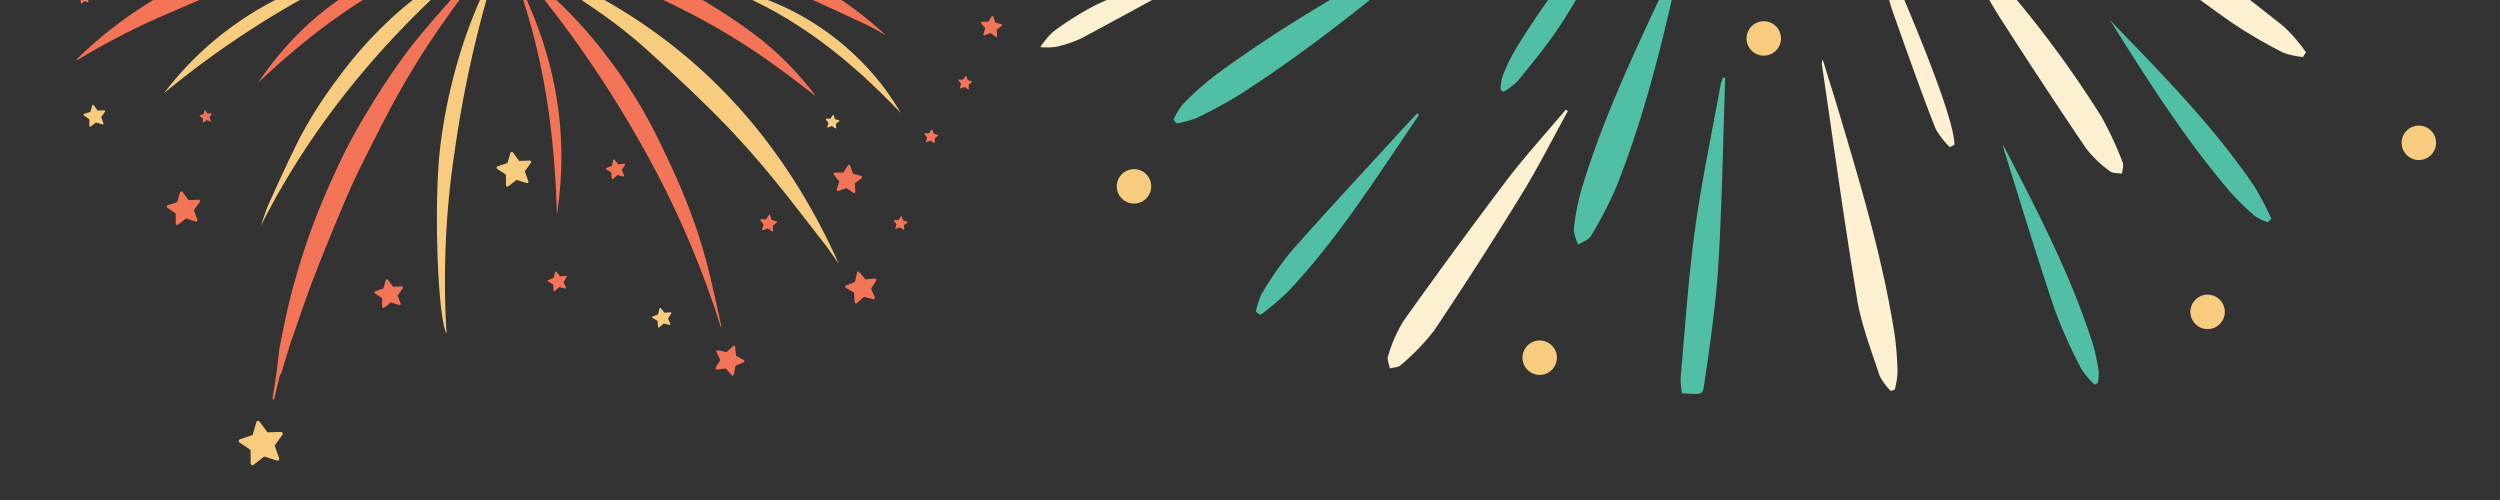 <svg xmlns="http://www.w3.org/2000/svg" xmlns:xlink="http://www.w3.org/1999/xlink" width="375" height="75" viewBox="0 0 375 75">
  <rect x="0" y="0" width="375" height="75" fill="#333333" stroke="none"/>
  <defs>
    <clipPath id="clip-path">
      <rect id="Rectangle_28325" data-name="Rectangle 28325" width="375" height="75" rx="5" transform="translate(7713 -2855)" fill="#fff"/>
    </clipPath>
    <clipPath id="clip-path-2">
      <rect id="Rectangle_28323" data-name="Rectangle 28323" width="153.412" height="152.627" fill="none"/>
    </clipPath>
    <clipPath id="clip-path-3">
      <rect id="Rectangle_28324" data-name="Rectangle 28324" width="251.619" height="226.756" fill="none"/>
    </clipPath>
  </defs>
  <g id="Mask_Group_18597" data-name="Mask Group 18597" transform="translate(-7713 2855)" clip-path="url(#clip-path)">
    <g id="Group_31051" data-name="Group 31051" transform="translate(4769.893 17121.234)">
      <g id="Group_31048" data-name="Group 31048" transform="translate(2943 -20059.094)">
        <g id="Group_31047" data-name="Group 31047" clip-path="url(#clip-path-2)">
          <path id="Path_324169" data-name="Path 324169" d="M135.85,132.412A160.2,160.2,0,0,0,109.8,101.73,195.349,195.349,0,0,0,77.7,77.478c.342.108.686.213,1.027.325A81.654,81.654,0,0,1,88.97,81.911a83.126,83.126,0,0,1,14.159,8.78,86.575,86.575,0,0,1,10.752,9.638c2.106,2.25,4.268,4.466,6.172,6.88,2.666,3.379,5.207,6.867,7.628,10.426,1.9,2.792,3.585,5.734,5.27,8.665,1.114,1.938,2.058,3.973,3.078,5.964l-.179.148" transform="translate(-64.465 -64.28)" fill="#f7cc7f"/>
          <path id="Path_324170" data-name="Path 324170" d="M535.384,291.713a154.974,154.974,0,0,0-35.523,5.7,122.66,122.66,0,0,0-32.842,14.364l-.1-.162c.813-.706,1.6-1.446,2.445-2.11,1.456-1.142,2.927-2.268,4.431-3.346a75.771,75.771,0,0,1,9.831-6.116c2.458-1.246,4.916-2.5,7.432-3.618a73.761,73.761,0,0,1,14.253-4.67,69.851,69.851,0,0,1,18.9-1.637,60.9,60.9,0,0,1,11.17,1.6" transform="translate(-387.378 -240.612)" fill="#f7cc7f"/>
          <path id="Path_324171" data-name="Path 324171" d="M56.234,310.335c2.987-.367,5.969-.781,8.961-1.091a48,48,0,0,1,11.273.262,78.786,78.786,0,0,1,9,1.743c2.664.677,5.255,1.657,7.859,2.559a59.33,59.33,0,0,1,10.414,4.924c2.68,1.562,5.273,3.285,7.821,5.058,1.8,1.254,3.463,2.712,5.187,4.078a1.371,1.371,0,0,1,.392.414c-18.718-11.4-39.225-16.578-60.9-17.728q-.005-.11-.011-.219" transform="translate(-46.655 -256.383)" fill="#f47458"/>
          <path id="Path_324172" data-name="Path 324172" d="M126.183,429.85c-1.205,0-2.418-.082-3.615.016-3.285.267-6.574.533-9.844.939a74.657,74.657,0,0,0-12.369,2.642c-3.722,1.123-7.438,2.286-11.089,3.618-3.174,1.158-6.265,2.546-9.37,3.888A107.219,107.219,0,0,0,67.8,447.211c-.172.1-.361.172-.661.312,13.822-13.818,36.326-22,59.008-17.861l.032.188" transform="translate(-55.705 -355.575)" fill="#f47458"/>
          <path id="Path_324173" data-name="Path 324173" d="M462.633,453.815c21.949,8.446,37.4,23.7,46.97,45.114-.758-1.062-1.478-2.153-2.28-3.18-2.821-3.611-5.594-7.264-8.533-10.777-2.393-2.86-4.9-5.635-7.532-8.28-3.2-3.218-6.528-6.306-9.883-9.359a72.077,72.077,0,0,0-6.124-5.028c-2.863-2.08-5.842-4-8.8-5.948-1.291-.848-2.655-1.584-3.986-2.371l.168-.169" transform="translate(-383.684 -376.508)" fill="#f7cc7f"/>
          <path id="Path_324174" data-name="Path 324174" d="M458.817,218.513c.665-1.051,1.274-2.143,2.006-3.145,2.1-2.88,4.156-5.8,6.408-8.563a72.877,72.877,0,0,1,10.47-10.549c2.586-2.1,5.237-4.138,7.99-6.01a61.626,61.626,0,0,1,24.061-9.539c.04-.007.087.023.134.037-19.75,8.905-37.071,21.072-51.069,37.769" transform="translate(-380.658 -149.923)" fill="#f47458"/>
          <path id="Path_324175" data-name="Path 324175" d="M482.628,93.124c-14.943,14.722-27.039,31.418-35.306,50.816a7.126,7.126,0,0,1,.134-.793A109.04,109.04,0,0,1,451.78,130.9a93.011,93.011,0,0,1,5.887-11.734,80.4,80.4,0,0,1,5.043-7.562,89.831,89.831,0,0,1,6.888-8.177,86.144,86.144,0,0,1,7.5-6.611c1.715-1.4,3.616-2.57,5.434-3.842l.1.151" transform="translate(-371.121 -77.135)" fill="#f47458"/>
          <path id="Path_324176" data-name="Path 324176" d="M459.8,460.55c1.344,1.129,2.717,2.226,4.027,3.394a66.876,66.876,0,0,1,9.052,9.963,72.462,72.462,0,0,1,7.162,11.568c1.409,2.889,2.8,5.8,4.011,8.77a80.482,80.482,0,0,1,3.856,11.82c.6,2.527,1.15,5.066,1.72,7.6a.861.861,0,0,1-.01.416,141.922,141.922,0,0,0-12.368-28.176,165.361,165.361,0,0,0-17.586-25.213l.137-.143" transform="translate(-381.364 -382.096)" fill="#f47458"/>
          <path id="Path_324177" data-name="Path 324177" d="M476.095,426.45a59.159,59.159,0,0,1,51.863,14.461c-1.005-.543-1.987-1.138-3.021-1.619-3.629-1.688-7.255-3.385-10.923-4.983-2.1-.915-4.255-1.723-6.431-2.442-2.66-.88-5.338-1.745-8.062-2.383-3.722-.873-7.476-1.649-11.252-2.239a69.348,69.348,0,0,0-12.175-.794" transform="translate(-394.993 -352.788)" fill="#f47458"/>
          <path id="Path_324178" data-name="Path 324178" d="M536.8,391.559c-15.336-3.4-30.634-3.973-45.888.495a53.422,53.422,0,0,1,24.641-5.871,46.193,46.193,0,0,1,21.248,5.376" transform="translate(-407.289 -320.395)" fill="#f7cc7f"/>
          <path id="Path_324179" data-name="Path 324179" d="M261.948,453.214c-13.09,11.208-23.985,24.121-31.766,39.574.41-1.138.743-2.31,1.242-3.408,1.5-3.3,3-6.617,4.634-9.857a66.331,66.331,0,0,1,5.858-9.112,60.08,60.08,0,0,1,6.8-7.793,51.4,51.4,0,0,1,10.7-8.042c.837-.465,1.687-.909,2.531-1.363" transform="translate(-190.971 -376.009)" fill="#f7cc7f"/>
          <path id="Path_324180" data-name="Path 324180" d="M215.363,284.147c-11.8-11.162-24.756-20.476-40.536-25.354,3.846-.527,17.158,4.262,23.113,8.124a59.192,59.192,0,0,1,17.424,17.23" transform="translate(-145.045 -214.675)" fill="#f47458"/>
          <path id="Path_324181" data-name="Path 324181" d="M394.087,460.16a173.735,173.735,0,0,0-6.042,26.922,129.779,129.779,0,0,0-1.247,27.6c-1.351-2.341-1.947-19.648-.965-27.918,1.193-10.042,4.414-19.964,8.254-26.6" transform="translate(-319.702 -381.772)" fill="#f7cc7f"/>
          <path id="Path_324182" data-name="Path 324182" d="M371.828,135.936a192.358,192.358,0,0,0-3.775-27.005,130.46,130.46,0,0,0-8.269-25.854c9.785,16.3,14.063,33.872,12.043,52.859" transform="translate(-298.496 -68.925)" fill="#f7cc7f"/>
          <path id="Path_324183" data-name="Path 324183" d="M482.392,448.409c.893.021,1.792-.019,2.678.073a54.171,54.171,0,0,1,11.678,2.5,46.539,46.539,0,0,1,9.76,4.361c2.517,1.558,5.005,3.185,7.358,4.976a45.655,45.655,0,0,1,7.148,6.884c.573.677,1.149,1.351,1.655,2.078-1.819-1.374-3.616-2.78-5.462-4.117a100.367,100.367,0,0,0-12.835-8.015c-2.779-1.432-5.586-2.826-8.456-4.058a69.813,69.813,0,0,0-12.679-4.112,2.07,2.07,0,0,1-.478-.247l-.367-.327" transform="translate(-400.217 -372.023)" fill="#f47458"/>
          <path id="Path_324184" data-name="Path 324184" d="M118.684,377.179c1.114-.369,2.211-.8,3.344-1.1a51.347,51.347,0,0,1,13.632-1.76,43.072,43.072,0,0,1,12.958,1.955c2.089.676,4.119,1.532,6.174,2.313a7.537,7.537,0,0,1,.7.365c-2.1-.342-4.083-.7-6.072-.983a95.343,95.343,0,0,0-17.162-.885,73.836,73.836,0,0,0-11.285,1.167,8.757,8.757,0,0,1-1.106.075l-1.187-1.151" transform="translate(-98.466 -310.555)" fill="#f7cc7f"/>
          <path id="Path_324185" data-name="Path 324185" d="M392.155,32.794a68.531,68.531,0,0,1,9.207,43.084c-.93-14.821-3.452-29.3-9.207-43.084" transform="translate(-325.352 -27.208)" fill="#f47458"/>
          <path id="Path_324186" data-name="Path 324186" d="M227.947,462.174c7.654-11.282,18.185-17.989,31.719-19.914-12.3,3.9-22.464,11.182-31.719,19.914" transform="translate(-189.116 -366.921)" fill="#f47458"/>
          <path id="Path_324187" data-name="Path 324187" d="M145.083,475.152c7.779-10.217,18.314-16.061,30.573-19.151a138.05,138.05,0,0,0-30.573,19.151" transform="translate(-120.368 -378.322)" fill="#f7cc7f"/>
          <path id="Path_324188" data-name="Path 324188" d="M340.3,212.306c-3.706-12.678-8.758-24.7-16.762-35.313A56.6,56.6,0,0,1,340.3,212.306" transform="translate(-268.421 -146.842)" fill="#f47458"/>
          <path id="Path_324189" data-name="Path 324189" d="M453.113,463.009c5.995,11.371,8.426,23.381,6.458,36.178-.325-12.387-2.042-24.524-6.458-36.178" transform="translate(-375.926 -384.136)" fill="#f47458"/>
          <path id="Path_324190" data-name="Path 324190" d="M445.95,193.775c.5-10.183,5.134-24.162,13.59-32.4-1.442,2.531-2.978,5.061-4.347,7.678s-2.671,5.3-3.829,8.023c-1.166,2.746-2.221,5.55-3.135,8.389-.906,2.814-1.575,5.7-2.279,8.308" transform="translate(-369.983 -133.887)" fill="#f7cc7f"/>
          <path id="Path_324191" data-name="Path 324191" d="M596.675,114.445a72.733,72.733,0,0,0-26.234,17.615,43.906,43.906,0,0,1,11.272-11.675,31.54,31.54,0,0,1,14.962-5.94" transform="translate(-473.267 -94.949)" fill="#f7cc7f"/>
          <path id="Path_324192" data-name="Path 324192" d="M666.68,495.345c-7.483-7.844-15.758-14.581-26.088-18.578,9.325,1.446,20.125,8.209,26.088,18.578" transform="translate(-531.468 -395.55)" fill="#f7cc7f"/>
          <path id="Path_324193" data-name="Path 324193" d="M687.382,338.252a33.788,33.788,0,0,1,13.845-2.006,31.8,31.8,0,0,1,16.19,5.478c-9.764-3.317-19.7-5.1-30.035-3.472" transform="translate(-570.287 -278.915)" fill="#f47458"/>
          <path id="Path_324194" data-name="Path 324194" d="M143.491,276.937a122.876,122.876,0,0,0-27-7.648c5.276-1.412,22.516,3.442,27,7.648" transform="translate(-96.647 -223.209)" fill="#f7cc7f"/>
          <path id="Path_324195" data-name="Path 324195" d="M75.092,391.1l1.187,1.151c-1.07.274-2.146.528-3.209.826-2.184.613-4.361,1.25-6.541,1.876a.415.415,0,0,1-.388-.047c.626-.327,1.233-.7,1.88-.975,2.191-.937,4.395-1.843,6.6-2.753a2.1,2.1,0,0,1,.473-.079" transform="translate(-54.875 -324.478)" fill="#f7cc7f"/>
          <path id="Path_324196" data-name="Path 324196" d="M271.741,458.959c-.939.922-1.943,1.787-2.806,2.776-2.727,3.125-5.536,6.193-8.057,9.479a107.818,107.818,0,0,0-6.011,9.007,78.312,78.312,0,0,0-4.042,7.369c-1.487,3.11-2.878,6.277-4.1,9.5-1.169,3.092-2.163,6.259-3.052,9.444-.778,2.787-1.348,5.635-1.921,8.475-.3,1.487-.409,3.013-.6,4.521l-.618,3.97.25.047.83-3.518a4.273,4.273,0,0,0,.3-.6c.529-1.678,1-3.375,1.576-5.037,1.094-3.175,2.171-6.358,3.385-9.488,1.549-3.994,3.183-7.957,4.869-11.9.984-2.3,2.1-4.546,3.228-6.779,1.525-3.015,3.048-6.036,4.708-8.978q2.251-3.99,4.807-7.806c1.994-2.98,4.134-5.861,6.216-8.781.383-.537.793-1.055,1.19-1.581l-.151-.12" transform="translate(-199.558 -380.776)" fill="#f47458"/>
          <path id="Path_324197" data-name="Path 324197" d="M472.557,447.594l.367.327c-.6-.069-1.2-.131-1.794-.21a.954.954,0,0,1-.592-.285l2.019.167" transform="translate(-390.382 -371.208)" fill="#f47458"/>
          <path id="Path_324198" data-name="Path 324198" d="M278.99,90.526l-.013-1.7-1.408-.953a.234.234,0,0,1,.057-.415l1.612-.538.471-1.633a.233.233,0,0,1,.412-.074l1.01,1.367,1.7-.057a.234.234,0,0,1,.2.369l-.988,1.383.579,1.6a.233.233,0,0,1-.29.3l-1.621-.512-1.341,1.045a.234.234,0,0,1-.377-.182" transform="translate(-230.2 -70.619)" fill="#f7cc7f"/>
          <path id="Path_324199" data-name="Path 324199" d="M14.068,311.442l-.013-1.7-1.408-.952a.233.233,0,0,1,.057-.415l1.613-.538.471-1.633a.233.233,0,0,1,.412-.074l1.01,1.367,1.7-.057a.234.234,0,0,1,.2.369l-.988,1.383.579,1.6a.234.234,0,0,1-.29.3l-1.621-.512-1.341,1.045a.234.234,0,0,1-.377-.182" transform="translate(-10.407 -253.902)" fill="#f47458"/>
          <path id="Path_324200" data-name="Path 324200" d="M75.02,581.91l-.008-.987-.817-.553a.136.136,0,0,1,.033-.241l.936-.312.273-.948a.136.136,0,0,1,.24-.043l.586.794.986-.033a.136.136,0,0,1,.115.214l-.573.8.336.927a.136.136,0,0,1-.168.176l-.941-.3-.778.607a.136.136,0,0,1-.219-.106" transform="translate(-61.506 -480.178)" fill="#f7cc7f"/>
          <path id="Path_324201" data-name="Path 324201" d="M148.759,659.73l-.012-1.521-1.26-.852a.209.209,0,0,1,.051-.371l1.443-.482.421-1.462a.209.209,0,0,1,.369-.066l.9,1.223,1.52-.051a.209.209,0,0,1,.177.33l-.884,1.238.518,1.43a.209.209,0,0,1-.259.271l-1.451-.458-1.2.935a.209.209,0,0,1-.337-.163" transform="translate(-122.287 -543.331)" fill="#f47458"/>
          <path id="Path_324202" data-name="Path 324202" d="M212.623,863.387l-.016-2-1.656-1.12a.275.275,0,0,1,.067-.488l1.9-.633.554-1.921a.275.275,0,0,1,.485-.087l1.188,1.608,2-.067a.275.275,0,0,1,.233.434l-1.162,1.627.681,1.879a.275.275,0,0,1-.341.355l-1.906-.6-1.577,1.229a.275.275,0,0,1-.444-.215" transform="translate(-174.916 -711.033)" fill="#f7cc7f"/>
          <path id="Path_324203" data-name="Path 324203" d="M331.476,736.51l-.01-1.3-1.073-.726a.178.178,0,0,1,.043-.317l1.229-.41.359-1.245a.178.178,0,0,1,.314-.057l.77,1.042,1.3-.043a.178.178,0,0,1,.151.281l-.753,1.055.441,1.218a.178.178,0,0,1-.221.23l-1.235-.39-1.022.8a.178.178,0,0,1-.287-.139" transform="translate(-274.045 -607.626)" fill="#f47458"/>
          <path id="Path_324204" data-name="Path 324204" d="M1.162,421.871l-.01-1.3L.078,419.85a.178.178,0,0,1,.043-.316l1.229-.41.359-1.245a.178.178,0,0,1,.314-.056l.77,1.042,1.3-.043a.178.178,0,0,1,.151.281l-.753,1.054.441,1.218a.178.178,0,0,1-.221.231l-1.235-.391-1.022.8a.178.178,0,0,1-.287-.139" transform="translate(0 -346.586)" fill="#f47458"/>
          <path id="Path_324205" data-name="Path 324205" d="M439.318,625.175l-.013-1.57-1.3-.88a.216.216,0,0,1,.053-.383l1.49-.5.435-1.509a.216.216,0,0,1,.381-.068l.933,1.263,1.57-.053a.216.216,0,0,1,.183.341l-.913,1.278.535,1.476a.216.216,0,0,1-.268.279l-1.5-.474-1.239.965a.216.216,0,0,1-.348-.168" transform="translate(-363.312 -514.532)" fill="#f7cc7f"/>
          <path id="Path_324206" data-name="Path 324206" d="M146.492,412.551l-.012-1.57-1.3-.88a.216.216,0,0,1,.053-.383l1.49-.5.435-1.509a.216.216,0,0,1,.381-.068l.933,1.263,1.57-.052a.216.216,0,0,1,.183.341l-.913,1.278.535,1.477a.216.216,0,0,1-.268.279l-1.5-.474-1.239.965a.216.216,0,0,1-.349-.168" transform="translate(-120.369 -338.128)" fill="#f7cc7f"/>
          <path id="Path_324207" data-name="Path 324207" d="M146.492,207.424l-.012-1.57-1.3-.88a.216.216,0,0,1,.053-.383l1.49-.5.435-1.509a.216.216,0,0,1,.381-.068l.933,1.263,1.57-.053a.216.216,0,0,1,.183.341l-.913,1.278.535,1.477a.216.216,0,0,1-.268.279l-1.5-.473-1.239.965a.216.216,0,0,1-.349-.168" transform="translate(-120.369 -167.945)" fill="#f47458"/>
          <path id="Path_324208" data-name="Path 324208" d="M770.752,377.626l-.012-1.57-1.3-.88a.216.216,0,0,1,.053-.383l1.49-.5.435-1.509a.216.216,0,0,1,.381-.068l.933,1.263,1.57-.052a.216.216,0,0,1,.183.341l-.913,1.278.535,1.477a.216.216,0,0,1-.268.279l-1.5-.473-1.239.965a.216.216,0,0,1-.348-.168" transform="translate(-638.287 -309.152)" fill="#f47458"/>
          <path id="Path_324209" data-name="Path 324209" d="M462.3,148.953l-.013-1.57-1.3-.88a.216.216,0,0,1,.053-.383l1.49-.5.435-1.509a.216.216,0,0,1,.381-.068l.933,1.263,1.57-.052a.216.216,0,0,1,.183.341l-.913,1.278.535,1.477a.216.216,0,0,1-.268.279l-1.5-.474-1.239.965a.216.216,0,0,1-.348-.168" transform="translate(-382.38 -119.434)" fill="#f47458"/>
          <path id="Path_324210" data-name="Path 324210" d="M54.995,151.079l-.012-1.57-1.3-.88a.216.216,0,0,1,.053-.383l1.49-.5.435-1.509a.216.216,0,0,1,.381-.068l.933,1.263,1.57-.053a.216.216,0,0,1,.183.341L57.812,149l.535,1.477a.216.216,0,0,1-.268.279l-1.5-.474-1.239.965a.216.216,0,0,1-.349-.168" transform="translate(-44.458 -121.198)" fill="#f7cc7f"/>
          <path id="Path_324211" data-name="Path 324211" d="M710.646,239.082l-.012-1.57-1.3-.88a.216.216,0,0,1,.053-.383l1.49-.5.435-1.509a.216.216,0,0,1,.381-.068l.933,1.263,1.57-.053a.216.216,0,0,1,.183.341L713.463,237l.535,1.477a.216.216,0,0,1-.268.279l-1.5-.474-1.239.965a.216.216,0,0,1-.349-.168" transform="translate(-588.42 -194.209)" fill="#f7cc7f"/>
          <path id="Path_324212" data-name="Path 324212" d="M482.963,726.816l.817-.325.2-.857a.121.121,0,0,1,.211-.05l.562.676.875-.079a.121.121,0,0,1,.113.185l-.47.743.346.808a.121.121,0,0,1-.141.165l-.852-.217-.662.579a.121.121,0,0,1-.2-.083l-.057-.877-.755-.451a.121.121,0,0,1,.017-.216" transform="translate(-400.627 -601.944)" fill="#f47458"/>
          <path id="Path_324213" data-name="Path 324213" d="M377,1.276l.817-.325.2-.857a.121.121,0,0,1,.211-.05l.562.676.876-.079a.121.121,0,0,1,.113.185l-.47.743.346.808a.121.121,0,0,1-.141.165l-.852-.217L378,2.9a.121.121,0,0,1-.2-.083l-.057-.877-.755-.451A.121.121,0,0,1,377,1.276" transform="translate(-312.717 0)" fill="#f47458"/>
          <path id="Path_324214" data-name="Path 324214" d="M57.8,48.761l.817-.325.2-.857a.121.121,0,0,1,.211-.05l.562.676.876-.079a.121.121,0,0,1,.113.185l-.469.743.346.808a.121.121,0,0,1-.141.165l-.852-.217-.662.579a.121.121,0,0,1-.2-.083l-.057-.877-.755-.451a.121.121,0,0,1,.017-.216" transform="translate(-47.889 -39.395)" fill="#f47458"/>
          <path id="Path_324215" data-name="Path 324215" d="M534.189,628.139l.817-.325.2-.857a.121.121,0,0,1,.211-.05l.562.676.876-.079a.121.121,0,0,1,.113.185l-.47.743.346.808a.121.121,0,0,1-.141.165l-.852-.217-.662.579a.121.121,0,0,1-.2-.083l-.057-.877-.755-.451a.121.121,0,0,1,.017-.216" transform="translate(-443.127 -520.077)" fill="#f47458"/>
          <path id="Path_324216" data-name="Path 324216" d="M744.977,727.624l1.335-.531.319-1.4a.2.2,0,0,1,.344-.082l.918,1.105,1.431-.13a.2.2,0,0,1,.185.3l-.767,1.214.565,1.321a.2.2,0,0,1-.23.269l-1.392-.355-1.081.945a.2.2,0,0,1-.327-.136l-.093-1.434-1.233-.736a.2.2,0,0,1,.028-.353" transform="translate(-617.968 -601.944)" fill="#f47458"/>
          <path id="Path_324217" data-name="Path 324217" d="M670.209,676.184l.76-.016.417-.635a.1.1,0,0,1,.186.023l.25.718.733.2a.1.1,0,0,1,.036.184l-.605.46.036.759a.1.1,0,0,1-.164.091l-.624-.434-.711.268a.1.1,0,0,1-.137-.128l.219-.727-.475-.593a.1.1,0,0,1,.079-.17" transform="translate(-555.954 -560.417)" fill="#f47458"/>
          <path id="Path_324218" data-name="Path 324218" d="M734.773,632.681l1.294-.028.711-1.082a.178.178,0,0,1,.316.039l.426,1.222,1.248.342a.178.178,0,0,1,.06.313l-1.03.783.061,1.293a.178.178,0,0,1-.279.154l-1.063-.738-1.211.457a.178.178,0,0,1-.233-.218l.373-1.239-.809-1.01a.178.178,0,0,1,.135-.289" transform="translate(-609.461 -523.917)" fill="#f47458"/>
          <path id="Path_324219" data-name="Path 324219" d="M875.5,382.066l1.294-.028.711-1.082a.178.178,0,0,1,.317.039l.426,1.222,1.248.342a.178.178,0,0,1,.061.313l-1.03.783.061,1.293a.178.178,0,0,1-.279.155l-1.063-.738-1.211.457a.178.178,0,0,1-.233-.218l.374-1.239-.809-1.01a.178.178,0,0,1,.135-.289" transform="translate(-726.213 -315.994)" fill="#f7cc7f"/>
          <path id="Path_324220" data-name="Path 324220" d="M727.873,588.185l.616-.013.339-.515a.085.085,0,0,1,.151.019l.2.582.594.163a.085.085,0,0,1,.029.149l-.491.373.029.616a.084.084,0,0,1-.133.073l-.506-.351-.576.218a.085.085,0,0,1-.111-.1l.178-.59-.385-.481a.085.085,0,0,1,.064-.138" transform="translate(-603.812 -487.518)" fill="#f7cc7f"/>
          <path id="Path_324221" data-name="Path 324221" d="M787.809,677.439l.616-.013.339-.515a.085.085,0,0,1,.151.019l.2.582.594.163a.085.085,0,0,1,.029.149l-.491.373.029.616a.085.085,0,0,1-.133.073l-.506-.351-.576.218a.084.084,0,0,1-.111-.1l.178-.59-.385-.481a.085.085,0,0,1,.064-.138" transform="translate(-653.538 -561.568)" fill="#f47458"/>
          <path id="Path_324222" data-name="Path 324222" d="M814.759,601.013l.616-.013.339-.515a.085.085,0,0,1,.151.019l.2.582.594.163a.085.085,0,0,1,.029.149l-.491.373.029.616a.085.085,0,0,1-.133.073l-.506-.351-.577.218a.085.085,0,0,1-.111-.1l.178-.59-.385-.481a.085.085,0,0,1,.064-.138" transform="translate(-675.897 -498.161)" fill="#f47458"/>
          <path id="Path_324223" data-name="Path 324223" d="M844.724,553.779l.616-.013.338-.515a.085.085,0,0,1,.151.019l.2.582.594.163a.085.085,0,0,1,.029.149l-.491.373.029.615a.085.085,0,0,1-.133.074l-.506-.351-.576.218a.085.085,0,0,1-.111-.1l.178-.59-.385-.481a.085.085,0,0,1,.064-.138" transform="translate(-700.757 -458.973)" fill="#f47458"/>
          <path id="Path_324224" data-name="Path 324224" d="M844.724,430.934l.616-.013.338-.515a.085.085,0,0,1,.151.019l.2.582.594.163a.085.085,0,0,1,.029.149l-.491.373.029.615a.085.085,0,0,1-.133.074l-.506-.351-.576.218a.085.085,0,0,1-.111-.1l.178-.59-.385-.481a.085.085,0,0,1,.064-.138" transform="translate(-700.757 -357.055)" fill="#f47458"/>
          <path id="Path_324225" data-name="Path 324225" d="M754.368,213.846l.616-.013.339-.515a.085.085,0,0,1,.151.019l.2.582.594.163a.085.085,0,0,1,.029.149l-.491.373.029.615a.085.085,0,0,1-.133.074l-.506-.351-.577.218a.085.085,0,0,1-.111-.1l.178-.59-.385-.481a.085.085,0,0,1,.064-.138" transform="translate(-625.793 -176.947)" fill="#f47458"/>
          <path id="Path_324226" data-name="Path 324226" d="M396.652,109.06l.616-.013.338-.515a.085.085,0,0,1,.151.019l.2.582.594.163a.085.085,0,0,1,.029.149l-.491.373.029.615a.085.085,0,0,1-.133.074l-.506-.351-.576.218a.085.085,0,0,1-.111-.1l.178-.59-.385-.481a.085.085,0,0,1,.064-.138" transform="translate(-329.014 -90.012)" fill="#f47458"/>
          <path id="Path_324227" data-name="Path 324227" d="M214.793,228.5l.616-.013.338-.515a.085.085,0,0,1,.151.019l.2.582.594.163a.085.085,0,0,1,.029.149l-.491.373.029.616a.085.085,0,0,1-.133.074l-.506-.352-.576.218a.085.085,0,0,1-.111-.1l.178-.59-.385-.481a.085.085,0,0,1,.064-.138" transform="translate(-178.135 -189.102)" fill="#f47458"/>
          <path id="Path_324228" data-name="Path 324228" d="M690.709,87.588l.616-.013.339-.515a.085.085,0,0,1,.151.019l.2.582.594.163a.085.085,0,0,1,.029.149l-.491.373.029.615a.085.085,0,0,1-.133.074l-.506-.351-.576.218a.085.085,0,0,1-.111-.1l.178-.59-.385-.481a.085.085,0,0,1,.064-.138" transform="translate(-572.979 -72.197)" fill="#f47458"/>
          <path id="Path_324229" data-name="Path 324229" d="M606.31,79.735l.616-.013.338-.515a.085.085,0,0,1,.151.019l.2.582.594.163a.085.085,0,0,1,.029.149l-.491.373.029.616a.085.085,0,0,1-.133.074l-.506-.351-.576.218a.085.085,0,0,1-.111-.1l.178-.59-.385-.481a.085.085,0,0,1,.064-.138" transform="translate(-502.957 -65.682)" fill="#f47458"/>
          <path id="Path_324230" data-name="Path 324230" d="M656.933,41.194l1.21-.026.665-1.012a.166.166,0,0,1,.3.037l.4,1.143,1.168.32a.166.166,0,0,1,.057.293l-.964.732.057,1.209a.166.166,0,0,1-.261.144l-.994-.69-1.132.428a.166.166,0,0,1-.218-.2l.349-1.159-.757-.945a.166.166,0,0,1,.126-.27" transform="translate(-544.89 -33.253)" fill="#f47458"/>
          <path id="Path_324231" data-name="Path 324231" d="M685.01,154.788l1.2.384,1-.77a.173.173,0,0,1,.279.136l.005,1.258,1.039.709a.173.173,0,0,1-.043.307l-1.195.394-.353,1.208a.173.173,0,0,1-.305.054l-.744-1.015-1.258.037a.173.173,0,0,1-.146-.274l.735-1.021-.424-1.184a.173.173,0,0,1,.215-.223" transform="translate(-567.855 -128.07)" fill="#f7cc7f"/>
          <path id="Path_324232" data-name="Path 324232" d="M772.918,142.076l1.2.384,1-.769a.173.173,0,0,1,.279.136l.005,1.258,1.039.709a.173.173,0,0,1-.043.307l-1.195.394-.353,1.208a.173.173,0,0,1-.305.054l-.744-1.015-1.257.038a.173.173,0,0,1-.146-.274l.735-1.021L772.7,142.3a.173.173,0,0,1,.216-.223" transform="translate(-640.788 -117.523)" fill="#f47458"/>
          <path id="Path_324233" data-name="Path 324233" d="M551.509,109.251l1.2.384,1-.769a.173.173,0,0,1,.279.136l.005,1.258,1.04.709a.173.173,0,0,1-.043.307l-1.2.394-.353,1.208a.173.173,0,0,1-.305.054l-.744-1.015-1.258.038a.173.173,0,0,1-.145-.274l.735-1.021-.424-1.184a.173.173,0,0,1,.215-.223" transform="translate(-457.096 -90.29)" fill="#f7cc7f"/>
          <path id="Path_324234" data-name="Path 324234" d="M437.326,51.636l1.2.384,1-.769a.173.173,0,0,1,.279.136l.005,1.258,1.039.709a.173.173,0,0,1-.043.307l-1.195.394-.353,1.208a.173.173,0,0,1-.305.054L438.2,54.3l-1.258.038a.173.173,0,0,1-.145-.274l.735-1.021-.424-1.184a.173.173,0,0,1,.216-.223" transform="translate(-362.364 -42.49)" fill="#f7cc7f"/>
          <path id="Path_324235" data-name="Path 324235" d="M175.411,78.867l1.2.384,1-.77a.173.173,0,0,1,.279.136l.005,1.258,1.039.709a.173.173,0,0,1-.043.307l-1.2.394-.353,1.208a.173.173,0,0,1-.305.054l-.744-1.015-1.258.038a.173.173,0,0,1-.145-.274l.735-1.021L175.2,79.09a.173.173,0,0,1,.215-.223" transform="translate(-145.066 -65.082)" fill="#f47458"/>
          <path id="Path_324236" data-name="Path 324236" d="M864.591,501.367l.952-.02.523-.8a.131.131,0,0,1,.233.029l.314.9.918.251a.131.131,0,0,1,.045.23l-.758.576.045.951a.131.131,0,0,1-.205.114l-.782-.543-.89.336a.131.131,0,0,1-.172-.16l.275-.911-.6-.743a.131.131,0,0,1,.1-.213" transform="translate(-717.202 -415.233)" fill="#f47458"/>
          <path id="Path_324237" data-name="Path 324237" d="M782.882,466.866l.5-.011.276-.421a.069.069,0,0,1,.123.015l.166.475.486.133a.069.069,0,0,1,.024.122l-.4.3.024.5a.069.069,0,0,1-.109.06l-.414-.287-.471.178a.069.069,0,0,1-.091-.085l.145-.482-.315-.393a.069.069,0,0,1,.053-.112" transform="translate(-649.462 -386.952)" fill="#f47458"/>
          <path id="Path_324238" data-name="Path 324238" d="M868.9,328.308l.5-.011.277-.421a.069.069,0,0,1,.123.015l.166.475.486.133a.069.069,0,0,1,.024.122l-.4.3.024.5a.069.069,0,0,1-.109.06l-.414-.287-.471.178a.069.069,0,0,1-.091-.085l.145-.482-.315-.393a.069.069,0,0,1,.053-.112" transform="translate(-720.831 -271.997)" fill="#f47458"/>
          <path id="Path_324239" data-name="Path 324239" d="M574.946,758.9l.817-.325.2-.857a.121.121,0,0,1,.211-.05l.562.676.876-.079a.121.121,0,0,1,.113.185l-.47.743.346.808a.121.121,0,0,1-.141.165l-.852-.217-.662.579a.121.121,0,0,1-.2-.083l-.057-.877-.755-.451a.121.121,0,0,1,.017-.216" transform="translate(-476.941 -628.565)" fill="#f7cc7f"/>
          <path id="Path_324240" data-name="Path 324240" d="M631.086,791.547l1.306.289.978-.911a.184.184,0,0,1,.308.117l.128,1.331,1.169.649a.184.184,0,0,1-.016.329l-1.226.533-.256,1.313a.184.184,0,0,1-.318.087l-.886-1-1.327.162a.184.184,0,0,1-.181-.276l.678-1.152-.565-1.212a.184.184,0,0,1,.206-.257" transform="translate(-523.294 -656.15)" fill="#f47458"/>
          <path id="Path_324241" data-name="Path 324241" d="M176.841,585.282l0-.552-.458-.31a.076.076,0,0,1,.019-.135l.524-.175.153-.531a.076.076,0,0,1,.134-.024l.328.444.552-.018a.076.076,0,0,1,.064.12l-.321.449.188.519a.076.076,0,0,1-.094.1L177.4,585l-.436.34a.076.076,0,0,1-.122-.059" transform="translate(-146.305 -484.122)" fill="#f47458"/>
          <path id="Path_324242" data-name="Path 324242" d="M69.284,480.551l0-.552-.458-.31a.076.076,0,0,1,.018-.135l.524-.175.153-.531a.076.076,0,0,1,.134-.024l.328.444.552-.018a.076.076,0,0,1,.064.12l-.321.449.188.519a.076.076,0,0,1-.094.1l-.527-.166-.436.34a.076.076,0,0,1-.122-.059" transform="translate(-57.071 -397.232)" fill="#f47458"/>
        </g>
      </g>
      <g id="Group_31050" data-name="Group 31050" transform="translate(3079.762 -20143.898)">
        <g id="Group_31049" data-name="Group 31049" clip-path="url(#clip-path-3)">
          <path id="Path_324243" data-name="Path 324243" d="M784.789,486.01a12.512,12.512,0,0,1-3.353,1.2,75.329,75.329,0,0,1-11.644.232c-10.365-1.014-20.694-2.386-31.037-3.622a1.45,1.45,0,0,1-.928-.463c2.844-.175,5.687-.384,8.533-.52,10.3-.494,20.61-1.009,30.9.169a33.909,33.909,0,0,1,5.143,1.062,11.76,11.76,0,0,1,2.348,1.255q.018.341.036.681" transform="translate(-533.17 -348.515)" fill="#fcf0d0"/>
          <path id="Path_324244" data-name="Path 324244" d="M792.081,256.979c1.792-1.139,3.518-2.4,5.39-3.391,3.924-2.071,7.883-4.089,11.92-5.925a10.079,10.079,0,0,1,4.176-.613c1.3.015,1.8,1.071.953,2.041a8.736,8.736,0,0,1-3.313,2.582c-4.692,1.673-9.462,3.129-14.229,4.583-1.547.472-3.174.686-4.764,1.018l-.132-.3" transform="translate(-572.374 -178.522)" fill="#fcf0d0"/>
          <path id="Path_324245" data-name="Path 324245" d="M284.784,663.942c-2.292,4.157-4.428,8.41-6.911,12.449q-6.375,10.365-13.151,20.48a33.837,33.837,0,0,1-5.006,5.183c-.368.352-1.08.344-1.633.5-.107-.615-.46-1.318-.276-1.828a21.511,21.511,0,0,1,2.286-5.242q7.58-10.653,15.463-21.088c2.8-3.687,5.938-7.12,8.922-10.668l.305.212" transform="translate(-186.259 -479.625)" fill="#fcf0d0"/>
          <path id="Path_324246" data-name="Path 324246" d="M311.307,199.428c-.492-.565-.988-1.127-1.475-1.7-7.213-8.431-14.383-16.9-20.449-26.22a68.365,68.365,0,0,1-3.94-7.21,15.386,15.386,0,0,1-.809-3.243l.474-.479a8.015,8.015,0,0,1,2.419,1.192,41.313,41.313,0,0,1,5.486,6.317c5.5,8.788,10.789,17.709,16.127,26.6.888,1.478,1.627,3.045,2.435,4.571l-.268.17" transform="translate(-205.682 -116.038)" fill="#fcf0d0"/>
          <path id="Path_324247" data-name="Path 324247" d="M108.06,426.313c-7.888.285-15.777.785-23.665.784-6.131,0-12.267-.555-18.389-1.021a6.641,6.641,0,0,1-4.866-2.058c.845-1.506,2.287-1.717,3.6-1.792a66.445,66.445,0,0,1,10.352-.216c10.645,1.069,21.261,2.433,31.887,3.686.366.043.727.134,1.09.2q0,.207-.01.414" transform="translate(-44.18 -304.851)" fill="#fcf0d0"/>
          <path id="Path_324248" data-name="Path 324248" d="M187.341,224.465a13.576,13.576,0,0,1,3.187.9,72.5,72.5,0,0,1,8.957,5.5c9.558,7.457,18.961,15.114,28.423,22.695l-.336.493a2.485,2.485,0,0,1-.64-.195c-10.219-6.525-20.485-12.982-30.616-19.643a64.039,64.039,0,0,1-7.529-6.37,15.119,15.119,0,0,1-1.921-2.693l.475-.69" transform="translate(-135.033 -162.203)" fill="#fcf0d0"/>
          <path id="Path_324249" data-name="Path 324249" d="M492.633,636.635c.889,2.883,1.713,5.485,2.493,8.1,3.248,10.877,6.5,21.755,8.273,33a48.244,48.244,0,0,1,.459,5.9,12.475,12.475,0,0,1-.418,2.507l-.588.221a9.265,9.265,0,0,1-1.7-2.323c-1.235-3.8-2.714-7.577-3.365-11.486-1.952-11.733-3.558-23.523-5.295-35.292a3.074,3.074,0,0,1,.143-.622" transform="translate(-355.882 -460.046)" fill="#fcf0d0"/>
          <path id="Path_324250" data-name="Path 324250" d="M606.434,527.405c7.789,4.885,15.676,9.623,23.331,14.709,4.921,3.27,9.551,6.989,14.2,10.649a25.574,25.574,0,0,1,3.315,3.857l-.446.706a11.515,11.515,0,0,1-3.005-.668,73.263,73.263,0,0,1-7.516-4.382c-10.67-7.371-20.391-15.919-30.131-24.439l.253-.433" transform="translate(-438.039 -381.114)" fill="#fcf0d0"/>
          <path id="Path_324251" data-name="Path 324251" d="M677.912,326.072a15.067,15.067,0,0,1-3.01,2.224,88.681,88.681,0,0,1-11.385,4.24c-11.148,2.875-22.376,5.44-33.575,8.121-.083.02-.187-.046-.535-.141,3.539-1.441,6.869-2.835,10.228-4.157,10.208-4.019,20.4-8.1,31.136-10.553a33.907,33.907,0,0,1,4.886-.627,8.71,8.71,0,0,1,2.012.306l.243.587" transform="translate(-454.822 -234.976)" fill="#fcf0d0"/>
          <path id="Path_324252" data-name="Path 324252" d="M437.024,175.141c-.353-2.356-.816-4.7-1.038-7.071-.794-8.466-1.561-16.935-2.206-25.413a26.411,26.411,0,0,1,.435-5.732,13.7,13.7,0,0,1,1.034-2.784l.672-.038a11.923,11.923,0,0,1,1.4,2.8,46.464,46.464,0,0,1,1.009,6.993,195.827,195.827,0,0,1-1.3,31.246" transform="translate(-313.431 -96.906)" fill="#fcf0d0"/>
          <path id="Path_324253" data-name="Path 324253" d="M612.306,75.183c4-10.242,8.11-20.417,14.036-29.706a34.029,34.029,0,0,1,3.663-4.414c.313-.344.965-.379,1.46-.556.174.547.6,1.159.476,1.628a29.4,29.4,0,0,1-1.726,5.291C626.357,55.481,621.2,62.733,616.068,70c-1.231,1.744-2.507,3.457-3.762,5.184" transform="translate(-442.465 -29.271)" fill="#fcf0d0"/>
          <path id="Path_324254" data-name="Path 324254" d="M104.605,565.423c-3.129,1.976-6.187,4.076-9.4,5.9-6.333,3.6-12.735,7.072-19.153,10.515a18.151,18.151,0,0,1-3.886,1.289,10.968,10.968,0,0,1-2.263.024,12.567,12.567,0,0,1,1.948-2.323,46.247,46.247,0,0,1,6.542-4.079c8.458-3.9,17-7.609,25.513-11.387a4.38,4.38,0,0,1,.587-.171l.113.23" transform="translate(-50.513 -408.42)" fill="#fcf0d0"/>
          <path id="Path_324255" data-name="Path 324255" d="M391.681,45.644c-.515-1.6-1.05-3.2-1.542-4.8-2.729-8.915-5.561-17.808-6.867-27.077a39.467,39.467,0,0,1-.036-5.463l.686-.254a10.637,10.637,0,0,1,1.625,2.581c1.188,4.271,2.487,8.538,3.253,12.894,1.243,7.073,2.1,14.213,3.119,21.325a5.351,5.351,0,0,1,0,.746l-.24.05" transform="translate(-276.871 -5.815)" fill="#fcf0d0"/>
          <path id="Path_324256" data-name="Path 324256" d="M106.876,279.7c-10.728-2.105-21.454-4.132-31.724-7.948a28.579,28.579,0,0,1-3.715-1.75,9.553,9.553,0,0,1-1.548-1.324q.06-.25.12-.5a9.377,9.377,0,0,1,2.787-.17c4.516,1.117,9.091,2.1,13.473,3.631,6.676,2.327,13.212,5.059,19.8,7.626a7,7,0,0,1,.8.435" transform="translate(-50.503 -193.618)" fill="#fcf0d0"/>
          <path id="Path_324257" data-name="Path 324257" d="M234.98,356.876c-7.089-1.677-14.207-3.241-21.254-5.075-3.916-1.02-7.742-2.418-11.553-3.8a22.76,22.76,0,0,1-3.67-2.144l.222-.866a13.473,13.473,0,0,1,3.408.042c5.232,1.417,10.5,2.774,15.615,4.538,5.594,1.927,11.044,4.276,16.554,6.445.3.117.577.276.865.416l-.188.444" transform="translate(-143.442 -249.227)" fill="#fcf0d0"/>
          <path id="Path_324258" data-name="Path 324258" d="M633.179,479.721a14.513,14.513,0,0,1-3.406-.04c-4.143-1.03-8.331-1.982-12.347-3.4-6.67-2.354-13.22-5.045-19.819-7.6a1.283,1.283,0,0,1-.781-.7c2.691.564,5.406,1.032,8.067,1.711,7.122,1.819,14.237,3.67,21.317,5.641a33.752,33.752,0,0,1,5.431,2.334,9.37,9.37,0,0,1,1.7,1.361l-.157.7" transform="translate(-431.279 -338.17)" fill="#fcf0d0"/>
          <path id="Path_324259" data-name="Path 324259" d="M647.654,191.034c7.351-7.625,14.719-15.246,23.185-21.677a34.506,34.506,0,0,1,3.873-2.488,15.393,15.393,0,0,1,2.613-.835,11.754,11.754,0,0,1-.969,2.305,24.5,24.5,0,0,1-2.7,3.1c-7.961,7.45-16.976,13.514-26,19.6" transform="translate(-468.008 -119.98)" fill="#fcf0d0"/>
          <path id="Path_324260" data-name="Path 324260" d="M542.462,238.051c2.4-4.259,4.409-8.2,6.758-11.934,3.7-5.887,7.584-11.665,11.507-17.41a20.074,20.074,0,0,1,3.221-3.03l.644.4a11.266,11.266,0,0,1-.612,2.706,40.176,40.176,0,0,1-3.471,6.145c-5.681,7.6-11.5,15.088-17.272,22.614a5.026,5.026,0,0,1-.776.512" transform="translate(-391.994 -148.626)" fill="#fcf0d0"/>
          <path id="Path_324261" data-name="Path 324261" d="M419.925,457.737c-3.17,5.094-6.25,10.248-9.565,15.245a19.182,19.182,0,0,1-4.027,3.785,1.734,1.734,0,0,1-1.639.169,1.931,1.931,0,0,1-.542-1.7,18.406,18.406,0,0,1,2.086-4.394c3.685-5.159,8.4-9.343,13.111-13.514l.576.411" transform="translate(-292.014 -330.473)" fill="#fcf0d0"/>
          <path id="Path_324262" data-name="Path 324262" d="M355.352,364.647c-5.706-1.647-11.447-3.185-17.1-5a19.6,19.6,0,0,1-4.9-2.913,1.857,1.857,0,0,1-.578-1.681,1.96,1.96,0,0,1,1.57-.88,13.5,13.5,0,0,1,3.863.577c6.292,2.108,11.783,5.726,17.327,9.236l-.189.663" transform="translate(-240.441 -255.931)" fill="#fcf0d0"/>
          <path id="Path_324263" data-name="Path 324263" d="M336.241,475.886c-4.411,5.638-8.673,11.4-14.754,15.408a6.609,6.609,0,0,1-2.26.919c-1.443.3-2.15-.49-1.622-1.881a7.975,7.975,0,0,1,1.631-2.622c4.859-5.081,10.927-8.447,17-11.825" transform="translate(-229.382 -343.885)" fill="#fcf0d0"/>
          <path id="Path_324264" data-name="Path 324264" d="M478.59,283.775c.017-6.5.091-12.981,1.805-19.288a13.5,13.5,0,0,1,1.759-3.857c.867-1.305,2.114-1.1,2.5.416a10.236,10.236,0,0,1,.23,3.895c-.969,6.63-3.572,12.739-6.291,18.834" transform="translate(-345.839 -187.714)" fill="#fcf0d0"/>
          <path id="Path_324265" data-name="Path 324265" d="M339.964,429.223l5.38,2.2c-2.7.723-3.731.366-5.38-2.2" transform="translate(-245.665 -310.165)" fill="#fcf0d0"/>
          <path id="Path_324266" data-name="Path 324266" d="M514.291,553.346c1.623,5.6,4.354,15.169,4.347,15.177s4.859,13.885,6.72,18.384a12.729,12.729,0,0,0,2.1,2.692l.692-.366c-.031-5.993-13.709-35.94-13.855-35.886" transform="translate(-371.637 -399.859)" fill="#fcf0d0"/>
          <path id="Path_324267" data-name="Path 324267" d="M374.753,577.31c-2.62,12.078-5.408,24.045-9.955,35.495a58.8,58.8,0,0,1-3.84,7.43c-.343.6-1.253.872-1.9,1.3a6.277,6.277,0,0,1-.666-2.259,33.741,33.741,0,0,1,1.088-5.8c3.07-10.342,7.66-20.07,12.213-29.809,1-2.129,2.039-4.234,3.061-6.35" transform="translate(-258.974 -417.176)" fill="#50bfa5"/>
          <path id="Path_324268" data-name="Path 324268" d="M205.99,131.725c-5.806-7-11.729-13.916-17.371-21.05-2.916-3.686-5.4-7.725-7.94-11.69a19.65,19.65,0,0,1-1.737-4.239c-.139-.4-.046-1.223.188-1.334a1.745,1.745,0,0,1,1.491.1,14.035,14.035,0,0,1,3.019,2.5,102.224,102.224,0,0,1,7.07,9.282c5.438,8.55,10.649,17.244,15.951,25.881l-.67.549" transform="translate(-129.259 -67.413)" fill="#50bfa5"/>
          <path id="Path_324269" data-name="Path 324269" d="M523,167.518c2.668-11.941,5.462-23.849,9.935-35.266.975-2.489,2.317-4.837,3.541-7.223a5.046,5.046,0,0,1,1.149-1.385c.938-.839,1.613-.631,1.771.637a7.415,7.415,0,0,1-.116,3.1c-1.918,5.938-3.656,11.959-6.015,17.724-3.03,7.4-6.588,14.592-9.923,21.872a4.791,4.791,0,0,1-.343.547" transform="translate(-377.931 -88.984)" fill="#50bfa5"/>
          <path id="Path_324270" data-name="Path 324270" d="M627.077,433.782c13.781-.916,27.519-2.2,41.261-.277a23.073,23.073,0,0,1,4.412,1.254,1.75,1.75,0,0,1,.968,1.135c.048.253-.57.833-.973.938a23.486,23.486,0,0,1-4.49.9c-8.1.476-16.129-.476-24.146-1.441-5.232-.63-10.441-1.448-15.659-2.192-.464-.066-.916-.212-1.373-.321" transform="translate(-453.139 -312.536)" fill="#50bfa5"/>
          <path id="Path_324271" data-name="Path 324271" d="M688.805,57.355a13,13,0,0,1-.965,3.152,65.239,65.239,0,0,1-5.718,8.625c-7.894,9.209-15.993,18.241-24.019,27.338-.124.141-.293.242-.724.13,4.773-7.082,9.423-14.251,14.362-21.214,3.394-4.783,7.146-9.317,10.835-13.884a27.484,27.484,0,0,1,3.71-3.489,10.363,10.363,0,0,1,1.934-1.05l.584.393" transform="translate(-475.036 -41.162)" fill="#50bfa5"/>
          <path id="Path_324272" data-name="Path 324272" d="M87.255,196.483c-12.3-7.09-24.278-13.777-35.217-22.108a51.651,51.651,0,0,1-4.885-4.4,11.364,11.364,0,0,1-1.412-2.233l.33-.522a13.378,13.378,0,0,1,2.889.614,42.877,42.877,0,0,1,5.528,2.893c11.526,7.4,21.955,16.231,32.36,25.086a4.792,4.792,0,0,1,.408.666" transform="translate(-33.053 -120.84)" fill="#50bfa5"/>
          <path id="Path_324273" data-name="Path 324273" d="M480.237,43.633a17.634,17.634,0,0,1,.652,4.327,145.8,145.8,0,0,1-1.935,15.323c-1.978,9.611-4.365,19.138-6.587,28.7a1.5,1.5,0,0,1-.619.97c.242-3.383.362-6.779.749-10.145,1.146-9.967,2.326-19.932,3.658-29.876a42.682,42.682,0,0,1,1.973-7.115,11.635,11.635,0,0,1,1.28-2.215l.83.032" transform="translate(-340.894 -31.507)" fill="#50bfa5"/>
          <path id="Path_324274" data-name="Path 324274" d="M141.943,597a10.627,10.627,0,0,1,1.364-2.279,44.334,44.334,0,0,1,4.767-4.283c10.869-8.074,22.694-14.6,34.511-21.13.079-.044.2-.006.491-.006a2.549,2.549,0,0,1-.34.484c-9.995,8.244-19.988,16.5-30.933,23.482a65.107,65.107,0,0,1-6.509,3.514,14.888,14.888,0,0,1-2.92.767l-.431-.549" transform="translate(-102.571 -411.376)" fill="#50bfa5"/>
          <path id="Path_324275" data-name="Path 324275" d="M184.912,479.365c-7.871,3.042-15.672,6.288-23.636,9.062-6.41,2.232-13,3.97-19.556,5.748-1.481.4-3.163.059-4.752.059l-.205-.548a10.285,10.285,0,0,1,1.951-1.792,44.038,44.038,0,0,1,5.811-2.694c13.116-4.661,26.727-7.385,40.291-10.282l.1.447" transform="translate(-98.827 -346.076)" fill="#50bfa5"/>
          <path id="Path_324276" data-name="Path 324276" d="M683.876,231.585a9.328,9.328,0,0,1-1.716,2.166,75.71,75.71,0,0,1-7.642,4.824c-11.266,5.875-23.1,10.441-34.948,14.972a2.494,2.494,0,0,1-.582.048c.149-.187.211-.327.318-.387,10.784-6.125,21.531-12.319,32.39-18.31a58.086,58.086,0,0,1,8.7-3.441,14.707,14.707,0,0,1,3.142-.412l.339.542" transform="translate(-461.745 -166.956)" fill="#50bfa5"/>
          <path id="Path_324277" data-name="Path 324277" d="M70.758,373.322a11.45,11.45,0,0,1-1.268.119c-12.4-.166-24.81-.269-37.212-.568a49.638,49.638,0,0,1-8.279-1.3,16.225,16.225,0,0,1-2.959-1.2q-.022-.322-.044-.643a8.485,8.485,0,0,1,2.527-1.014,73.994,73.994,0,0,1,11.166-.227c12.059,1.223,24.086,2.753,36.126,4.165q-.029.337-.058.674" transform="translate(-15.173 -266.164)" fill="#50bfa5"/>
          <path id="Path_324278" data-name="Path 324278" d="M422.8,646.437c-.313,9.206-.458,18.422-1,27.615-.342,5.793-1.152,11.569-2,17.316-.415,2.806-.008,2.561-3.482,2.375a12.766,12.766,0,0,1-.2-2.333c.662-7.371,1.134-14.771,2.134-22.1.994-7.278,2.53-14.483,3.839-21.718a11.178,11.178,0,0,1,.359-1.212l.358.055" transform="translate(-300.677 -467.089)" fill="#50bfa5"/>
          <path id="Path_324279" data-name="Path 324279" d="M749.665,370.974c8.354-2.347,16.682-4.763,25.424-4.925a20.675,20.675,0,0,1,4.687.647,1.773,1.773,0,0,1,1.186,1.143,1.828,1.828,0,0,1-.913,1.4,14.33,14.33,0,0,1-3.671,1.351c-8.868,1.607-17.784.939-26.712.384" transform="translate(-541.723 -264.514)" fill="#50bfa5"/>
          <path id="Path_324280" data-name="Path 324280" d="M648.469,615.459c7.656,7.932,15.426,15.771,21.648,24.936a46.746,46.746,0,0,1,2.533,4.814l-.541.524a7.442,7.442,0,0,1-1.9-.893,37.966,37.966,0,0,1-3.868-3.791c-6.76-7.956-12.351-16.74-17.876-25.59" transform="translate(-468.597 -444.743)" fill="#50bfa5"/>
          <path id="Path_324281" data-name="Path 324281" d="M590.532,682.739c5.036,9.676,10.059,19.31,13.406,29.683a29.622,29.622,0,0,1,.924,4.168,8.463,8.463,0,0,1-.092,1.874l-.5.258a12.56,12.56,0,0,1-2-2.37,75.76,75.76,0,0,1-4.027-8.994c-2.657-7.9-5.065-15.88-7.568-23.83a6.162,6.162,0,0,1-.144-.789" transform="translate(-426.731 -493.361)" fill="#50bfa5"/>
          <path id="Path_324282" data-name="Path 324282" d="M340.663,538.957q-3.911,6.618-7.825,13.236c-1.805,3.042-3.5,6.158-5.481,9.084-1.836,2.716-3.942,5.255-6.015,7.8a10.855,10.855,0,0,1-2.122,1.6l-.432-.283a7.948,7.948,0,0,1,.273-1.971,27.935,27.935,0,0,1,1.9-4c5.585-9.228,12.509-17.453,19.3-25.78l.4.312" transform="translate(-230.363 -389.236)" fill="#50bfa5"/>
          <path id="Path_324283" data-name="Path 324283" d="M295.364,34.312A13.741,13.741,0,0,1,297.491,37c1.706,3.793,3.477,7.583,4.807,11.516,2.419,7.156,4.54,14.412,6.456,21.788a1.685,1.685,0,0,1-.32-.367c-4.046-9.054-8.175-18.073-12.061-27.2-.967-2.269-1.156-4.871-1.674-7.326a2.114,2.114,0,0,1,.156-.783l.51-.316" transform="translate(-212.947 -24.795)" fill="#50bfa5"/>
          <path id="Path_324284" data-name="Path 324284" d="M750.193,570.013a14.635,14.635,0,0,1-3.953-.051c-6.355-1.856-12.707-3.745-18.969-5.89a118.254,118.254,0,0,1-13.618-5.776c3.666.785,7.371,1.424,10.99,2.388q10.629,2.832,21.168,6a26.611,26.611,0,0,1,4.643,2.445l-.26.883" transform="translate(-515.7 -403.436)" fill="#50bfa5"/>
          <path id="Path_324285" data-name="Path 324285" d="M38.162,496.2c-4.143.631-8.27,1.4-12.432,1.862-6.419.712-12.859,1.249-19.3,1.774a19.717,19.717,0,0,1-4.094-.265A13.887,13.887,0,0,1,.088,498.9q-.044-.311-.088-.622a13.129,13.129,0,0,1,3.166-1.262c4.234-.512,8.484-1.079,12.739-1.193,7.121-.192,14.251-.054,21.377-.047a6.834,6.834,0,0,1,.873.11l.007.318" transform="translate(0 -358.216)" fill="#50bfa5"/>
          <path id="Path_324286" data-name="Path 324286" d="M210.956,666q-2.1,3.1-4.194,6.2c-4.79,7.106-9.64,14.171-15.559,20.409A44.555,44.555,0,0,1,187.178,696l-.705-.476a11.519,11.519,0,0,1,.9-2.738,50.614,50.614,0,0,1,4.528-6.461c5.234-5.92,10.628-11.7,15.962-17.532.924-1.01,1.863-2.007,2.8-3.01l.292.226" transform="translate(-134.749 -481.106)" fill="#50bfa5"/>
          <path id="Path_324287" data-name="Path 324287" d="M390.165,212.288c-5.038-10.5-10.414-20.785-13.22-32.111a23.337,23.337,0,0,1-.33-3.641l.6-.29a10.261,10.261,0,0,1,1.83,2.043,50.439,50.439,0,0,1,3.291,7.345c2.715,8.692,5.232,17.446,7.819,26.179a1.741,1.741,0,0,1,.006.475" transform="translate(-272.149 -127.359)" fill="#50bfa5"/>
          <path id="Path_324288" data-name="Path 324288" d="M527.768,445.333c1.438.851,2.945,1.6,4.3,2.572,3.872,2.766,7.722,5.566,11.487,8.474a9.618,9.618,0,0,1,2.3,2.955,2.269,2.269,0,0,1,.07,2.05,2.323,2.323,0,0,1-2.088.2,12.569,12.569,0,0,1-3.646-2.153c-2.647-2.455-5.2-5.022-7.656-7.67-1.795-1.936-3.374-4.073-5.049-6.12l.279-.313" transform="translate(-381.174 -321.807)" fill="#50bfa5"/>
          <path id="Path_324289" data-name="Path 324289" d="M536.507,345.481c4.415-4.154,8.762-8.384,13.289-12.413a18.156,18.156,0,0,1,4.731-2.54,1.728,1.728,0,0,1,1.624.293,1.943,1.943,0,0,1,.076,1.784,16.725,16.725,0,0,1-2.911,3.5c-4.931,4.16-10.653,7.04-16.354,9.938l-.455-.56" transform="translate(-387.691 -238.784)" fill="#50bfa5"/>
          <path id="Path_324290" data-name="Path 324290" d="M398.792,333.352c-4.844-3.9-9.444-7.981-13.075-12.987a17.908,17.908,0,0,1-2.375-4.645c-.533-1.549.578-2.487,1.985-1.661a11.843,11.843,0,0,1,3.817,3.269c2.742,4.029,5.244,8.224,7.79,12.385.708,1.158,1.242,2.423,1.857,3.639" transform="translate(-276.913 -226.724)" fill="#50bfa5"/>
          <path id="Path_324291" data-name="Path 324291" d="M485.367,505.678c2.242,6.5,4.656,12.958,5.091,19.926a9.187,9.187,0,0,1-.363,3.077c-.432,1.487-1.6,1.707-2.524.447a7.138,7.138,0,0,1-1.362-2.942,99.354,99.354,0,0,1-1.215-9.929c-.2-3.5-.046-7.011-.046-10.518l.418-.062" transform="translate(-350.392 -365.413)" fill="#50bfa5"/>
          <path id="Path_324292" data-name="Path 324292" d="M288.2,417.215h0c-.527-.155-1.053-.3-1.584-.414a62.464,62.464,0,0,0-8.385-1.369,1.409,1.409,0,0,0-.352.017,1.893,1.893,0,0,0-.627,3.463,1.55,1.55,0,0,0,.329.146,72.818,72.818,0,0,0,7.843,1.841l.007,0c8.319,2.079,13.951.551,13.951.551-3.15-2.04-11.18-4.238-11.18-4.238" transform="translate(-199.702 -300.197)" fill="#50bfa5"/>
          <path id="Path_324293" data-name="Path 324293" d="M531.683.638s-1.343-1.435-1.978,0c-.613,1.383-4.187,4.813-8.07,21.681l-.01,0c-.141.647-.281,1.287-.422,1.932h0L516.737,44.7a1.518,1.518,0,0,0,.819-.868c2.4-5.74,4.826-11.469,7.182-17.227l.034-.072s5.659-13.544,6.109-17.763h0c.722-2.648,1.34-5.313.8-8.136" transform="translate(-373.405 0)" fill="#fcf0d0"/>
          <path id="Path_324294" data-name="Path 324294" d="M586.255,595.974a52.833,52.833,0,0,0-3.183-6.831,161.1,161.1,0,0,0-13.381-18.335h0l-.034-.041q-2.228-2.719-4.487-5.414a1.464,1.464,0,0,0-.255-.23l-.535-.637.006-.008-4.6-5.442c.182.543.384,1.073.6,1.591l0,0,.009.016c.527,1.264,3.964,7.559,4.6,8.722l.013.025h0c.91,1.66,1.833,3.311,2.851,4.9q6.344,9.9,12.935,19.639a17.105,17.105,0,0,0,3.549,3.39c.425.344,1.2.255,1.819.364.042-.575.293-1.239.092-1.71" transform="translate(-404.514 -403.972)" fill="#fcf0d0"/>
          <path id="Path_324295" data-name="Path 324295" d="M868.48,552.419a2.989,2.989,0,1,1-2.989-2.989,2.989,2.989,0,0,1,2.989,2.989" transform="translate(-623.262 -397.029)" fill="#f7cc7f"/>
          <path id="Path_324296" data-name="Path 324296" d="M842.669,430.124a1.925,1.925,0,1,1,0-2.722,1.925,1.925,0,0,1,0,2.722" transform="translate(-606.555 -308.442)" fill="#f7cc7f"/>
          <path id="Path_324297" data-name="Path 324297" d="M513.084,345.517a1.925,1.925,0,1,1,0-2.722,1.925,1.925,0,0,1,0,2.722" transform="translate(-368.391 -247.304)" fill="#f7cc7f"/>
          <path id="Path_324298" data-name="Path 324298" d="M280.98,523.752a1.925,1.925,0,1,1,0-2.722,1.925,1.925,0,0,1,0,2.722" transform="translate(-200.668 -376.1)" fill="#f7cc7f"/>
          <path id="Path_324299" data-name="Path 324299" d="M235.119,398.245a1.925,1.925,0,1,1,0-2.722,1.924,1.924,0,0,1,0,2.722" transform="translate(-167.528 -285.406)" fill="#f7cc7f"/>
          <path id="Path_324300" data-name="Path 324300" d="M341.746,196.378a1.925,1.925,0,1,1,0-2.722,1.925,1.925,0,0,1,0,2.722" transform="translate(-244.578 -139.533)" fill="#f7cc7f"/>
          <path id="Path_324301" data-name="Path 324301" d="M611.653,67.621a1.925,1.925,0,1,1,0-2.722,1.925,1.925,0,0,1,0,2.722" transform="translate(-439.618 -46.49)" fill="#f7cc7f"/>
          <path id="Path_324302" data-name="Path 324302" d="M128.8,335.722a1.925,1.925,0,1,1,0-2.722,1.925,1.925,0,0,1,0,2.722" transform="translate(-90.702 -240.225)" fill="#f7cc7f"/>
          <path id="Path_324303" data-name="Path 324303" d="M852.473,334.362a1.925,1.925,0,1,1-1.925-1.925,1.925,1.925,0,0,1,1.925,1.925" transform="translate(-613.232 -240.226)" fill="#f7cc7f"/>
          <path id="Path_324304" data-name="Path 324304" d="M670.236,396.885a1.925,1.925,0,1,1-1.925-1.925,1.925,1.925,0,0,1,1.925,1.925" transform="translate(-481.544 -285.406)" fill="#f7cc7f"/>
          <path id="Path_324305" data-name="Path 324305" d="M619.155,284.133a1.925,1.925,0,1,1-1.925-1.925,1.925,1.925,0,0,1,1.925,1.925" transform="translate(-444.632 -203.929)" fill="#f7cc7f"/>
          <path id="Path_324306" data-name="Path 324306" d="M793.441,130.328a2.426,2.426,0,1,1-2.426-2.427,2.426,2.426,0,0,1,2.426,2.427" transform="translate(-569.851 -92.424)" fill="#f7cc7f"/>
          <path id="Path_324307" data-name="Path 324307" d="M594.072,195.562a1.716,1.716,0,1,1-1.716-1.716,1.716,1.716,0,0,1,1.716,1.716" transform="translate(-426.809 -140.077)" fill="#f7cc7f"/>
          <path id="Path_324308" data-name="Path 324308" d="M502.264,206.629a1.716,1.716,0,1,1-1.716-1.716,1.715,1.715,0,0,1,1.716,1.716" transform="translate(-360.467 -148.074)" fill="#f7cc7f"/>
          <path id="Path_324309" data-name="Path 324309" d="M502.264,15.586a1.716,1.716,0,1,1-1.716-1.716,1.716,1.716,0,0,1,1.716,1.716" transform="translate(-360.467 -10.023)" fill="#f7cc7f"/>
          <path id="Path_324310" data-name="Path 324310" d="M165.423,64.548a2.582,2.582,0,1,1-2.582-2.582,2.582,2.582,0,0,1,2.582,2.582" transform="translate(-115.806 -44.778)" fill="#f7cc7f"/>
          <path id="Path_324311" data-name="Path 324311" d="M41.6,253.041a2.582,2.582,0,1,1-2.582-2.582,2.582,2.582,0,0,1,2.582,2.582" transform="translate(-26.327 -180.987)" fill="#f7cc7f"/>
          <path id="Path_324312" data-name="Path 324312" d="M106.655,540.052a2.582,2.582,0,1,1-2.582-2.582,2.582,2.582,0,0,1,2.582,2.582" transform="translate(-73.339 -388.387)" fill="#f7cc7f"/>
          <path id="Path_324313" data-name="Path 324313" d="M116.43,698.5a2.582,2.582,0,1,1-2.582-2.582,2.582,2.582,0,0,1,2.582,2.582" transform="translate(-80.403 -502.883)" fill="#f7cc7f"/>
          <path id="Path_324314" data-name="Path 324314" d="M335.819,791.164a2.582,2.582,0,1,1-2.582-2.582,2.582,2.582,0,0,1,2.582,2.582" transform="translate(-238.938 -569.846)" fill="#f7cc7f"/>
          <path id="Path_324315" data-name="Path 324315" d="M456.995,618.518a2.582,2.582,0,1,1-2.582-2.582,2.582,2.582,0,0,1,2.582,2.582" transform="translate(-326.502 -445.088)" fill="#f7cc7f"/>
          <path id="Path_324316" data-name="Path 324316" d="M696.995,766.384a2.582,2.582,0,1,1-2.582-2.582,2.582,2.582,0,0,1,2.582,2.582" transform="translate(-499.931 -551.939)" fill="#f7cc7f"/>
          <path id="Path_324317" data-name="Path 324317" d="M811.247,674.965a2.582,2.582,0,1,1-2.582-2.582,2.582,2.582,0,0,1,2.582,2.582" transform="translate(-582.492 -485.878)" fill="#f7cc7f"/>
          <path id="Path_324318" data-name="Path 324318" d="M466.3,420.112a2.582,2.582,0,1,1-2.582-2.582,2.582,2.582,0,0,1,2.582,2.582" transform="translate(-333.229 -301.716)" fill="#f7cc7f"/>
        </g>
      </g>
    </g>
  </g>
</svg>
